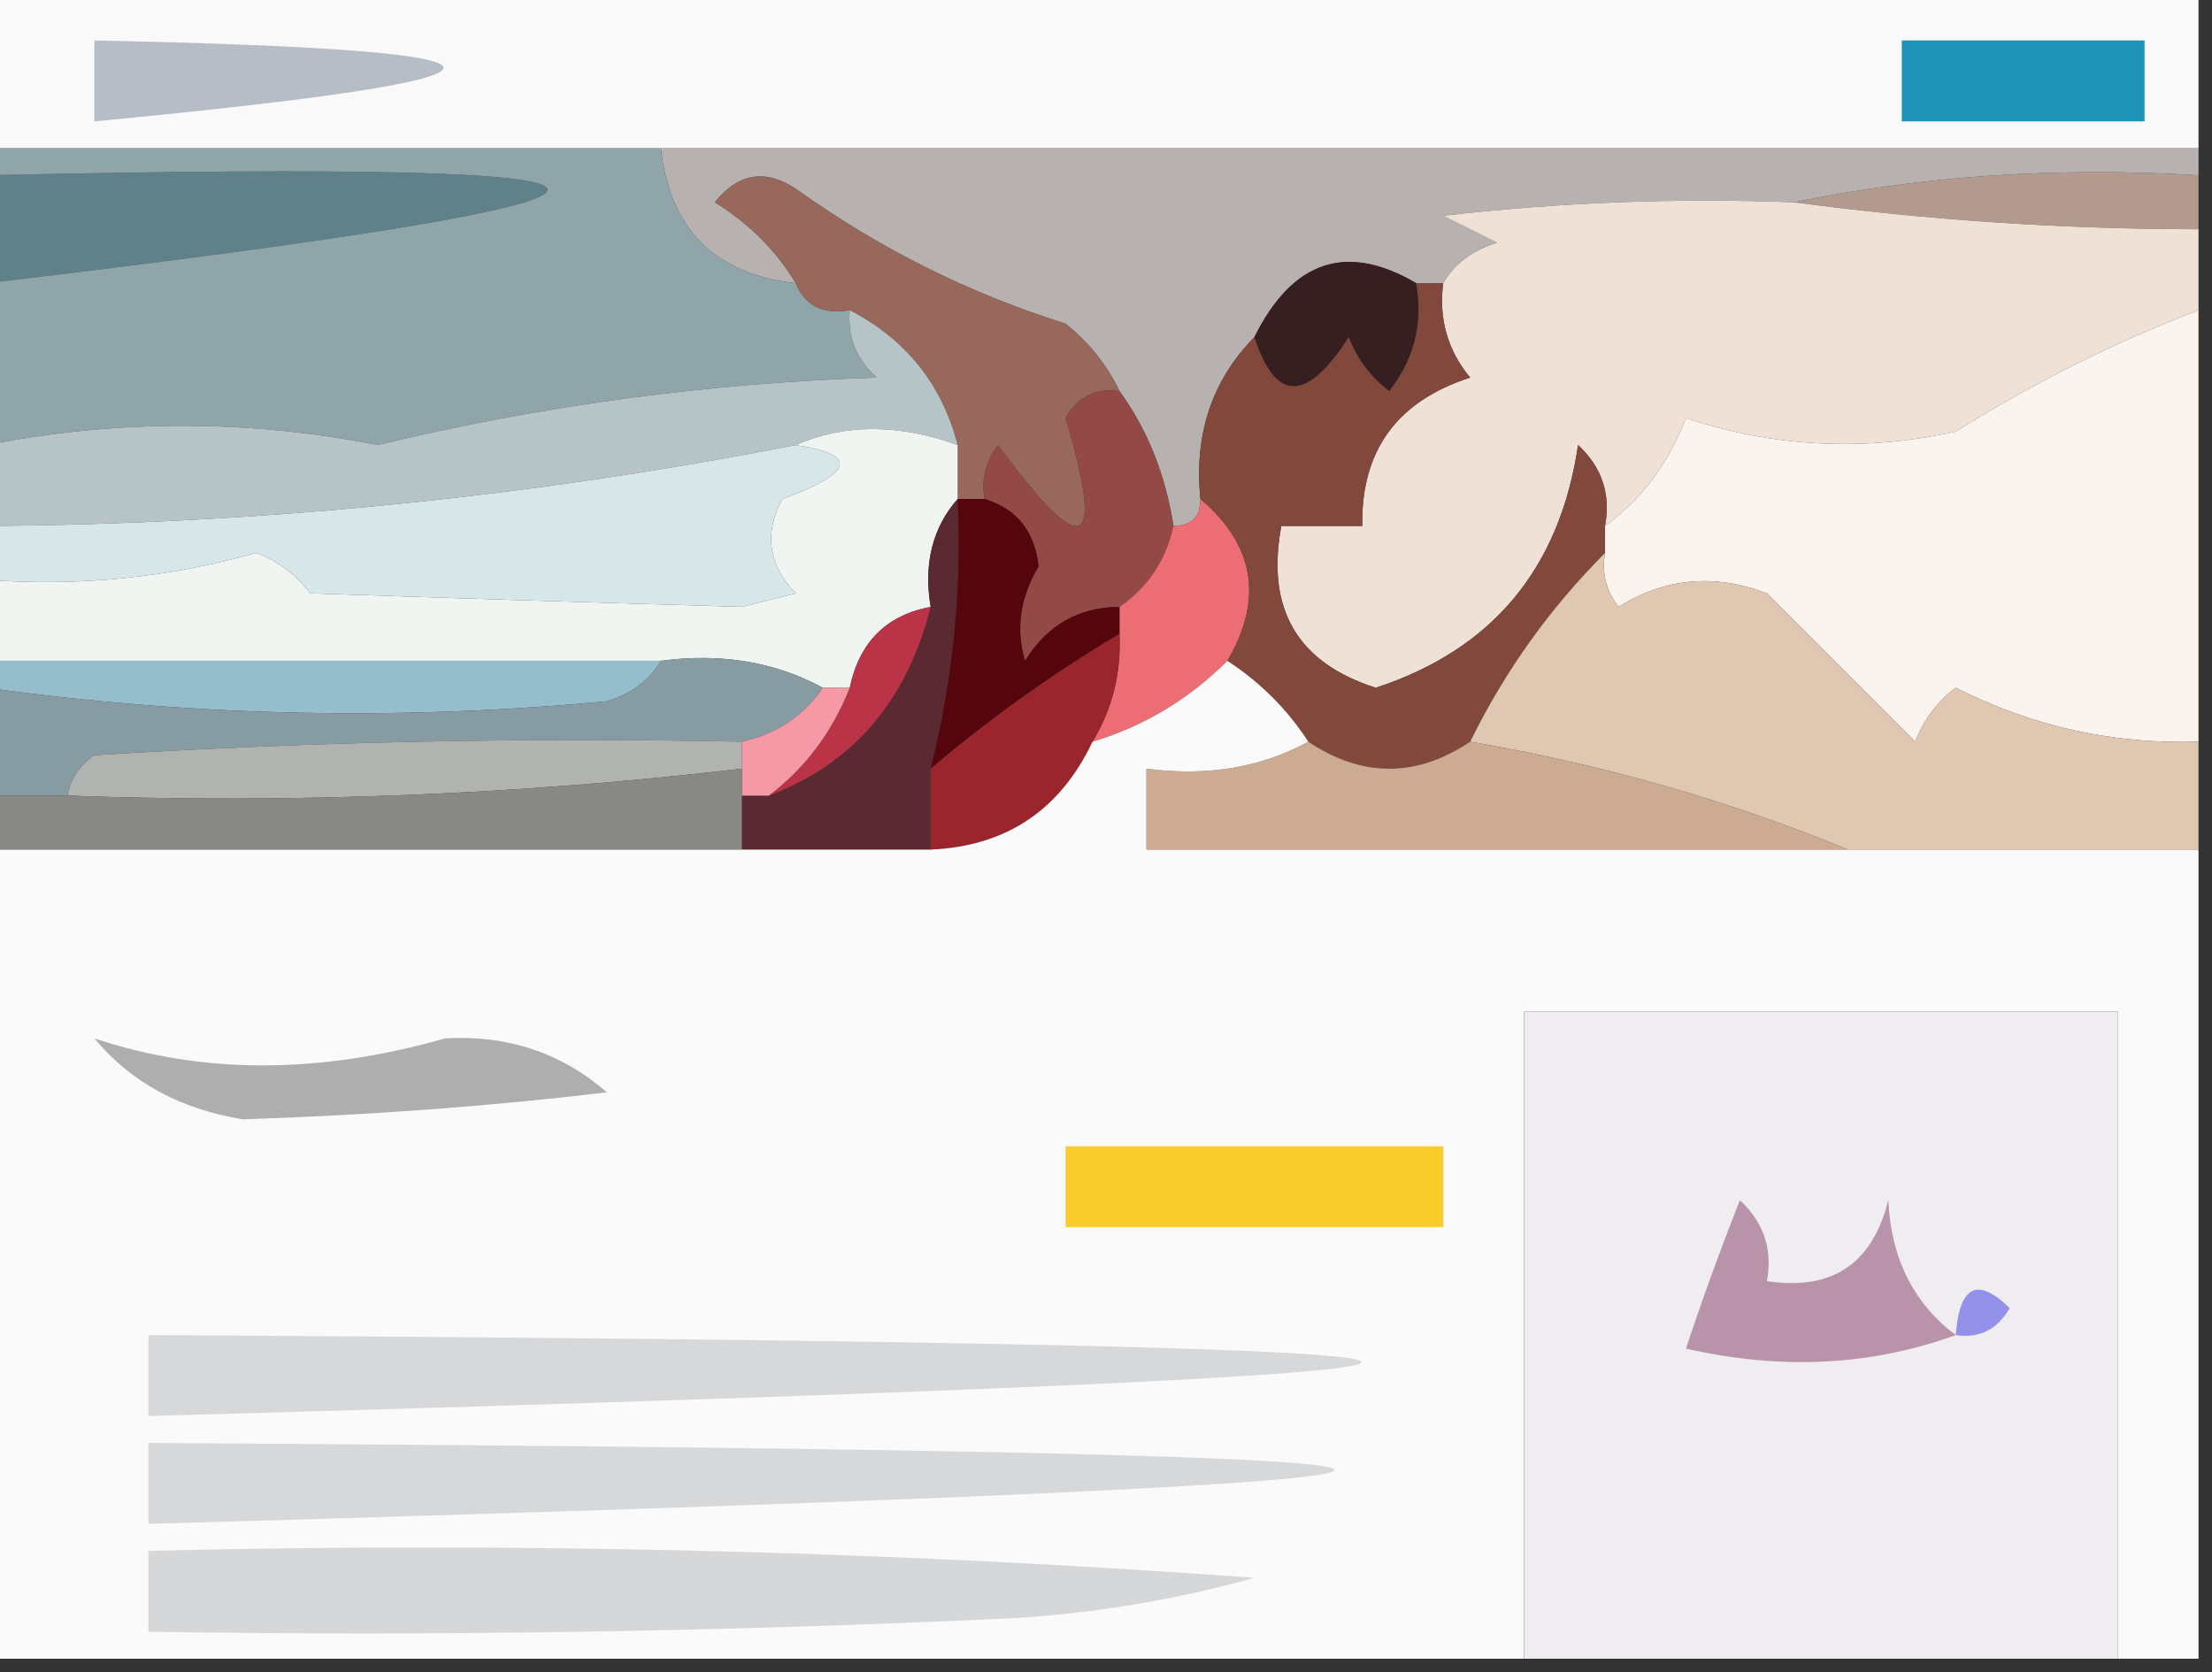 <?xml version="1.0" encoding="UTF-8"?>
<!DOCTYPE svg PUBLIC "-//W3C//DTD SVG 1.1//EN" "http://www.w3.org/Graphics/SVG/1.1/DTD/svg11.dtd">
<svg xmlns="http://www.w3.org/2000/svg" version="1.1" width="82px" height="62px" style="shape-rendering:geometricPrecision; text-rendering:geometricPrecision; image-rendering:optimizeQuality; fill-rule:evenodd; clip-rule:evenodd" xmlns:xlink="http://www.w3.org/1999/xlink">
<rect width="100%" height="100%" fill="#333333" stroke="none"/>
<g><path style="opacity:0.999" fill="#f9f9fa" d="M -0.5,-0.5 C 26.833,-0.5 54.167,-0.5 81.5,-0.5C 81.5,1.5 81.5,3.5 81.5,5.5C 62.5,5.5 43.5,5.5 24.5,5.5C 16.167,5.5 7.833,5.5 -0.5,5.5C -0.5,3.5 -0.5,1.5 -0.5,-0.5 Z"/></g>
<g><path style="opacity:1" fill="#b6bdc6" d="M 3.5,1.5 C 20.749,1.854 20.749,2.854 3.5,4.5C 3.5,3.5 3.5,2.5 3.5,1.5 Z"/></g>
<g><path style="opacity:1" fill="#1f92b7" d="M 70.5,1.5 C 73.5,1.5 76.5,1.5 79.5,1.5C 79.5,2.5 79.5,3.5 79.5,4.5C 76.5,4.5 73.5,4.5 70.5,4.5C 70.5,3.5 70.5,2.5 70.5,1.5 Z"/></g>
<g><path style="opacity:1" fill="#b39a8f" d="M 66.5,7.5 C 71.305,6.513 76.305,6.179 81.5,6.5C 81.5,7.167 81.5,7.833 81.5,8.5C 76.472,8.497 71.472,8.164 66.5,7.5 Z"/></g>
<g><path style="opacity:1" fill="#b7b2b0" d="M 24.5,5.5 C 43.5,5.5 62.5,5.5 81.5,5.5C 81.5,5.833 81.5,6.167 81.5,6.5C 76.305,6.179 71.305,6.513 66.5,7.5C 62.154,7.334 57.821,7.501 53.5,8C 54.167,8.333 54.833,8.667 55.5,9C 54.584,9.278 53.917,9.778 53.5,10.5C 53.167,10.5 52.833,10.5 52.5,10.5C 49.92,8.984 47.92,9.651 46.5,12.5C 44.926,14.102 44.259,16.102 44.5,18.5C 44.5,19.167 44.167,19.5 43.5,19.5C 43.204,17.597 42.538,15.93 41.5,14.5C 41.047,13.542 40.38,12.708 39.5,12C 35.929,10.881 32.596,9.215 29.5,7C 28.365,6.251 27.365,6.417 26.5,7.5C 27.77,8.288 28.77,9.288 29.5,10.5C 26.5,10.167 24.833,8.5 24.5,5.5 Z"/></g>
<g><path style="opacity:1" fill="#5f8189" d="M -0.5,6.5 C 27.226,5.881 27.226,7.215 -0.5,10.5C -0.5,9.167 -0.5,7.833 -0.5,6.5 Z"/></g>
<g><path style="opacity:1" fill="#361e21" d="M 52.5,10.5 C 52.762,11.978 52.429,13.311 51.5,14.5C 50.808,13.975 50.308,13.308 50,12.5C 48.446,14.927 47.279,14.927 46.5,12.5C 47.92,9.651 49.92,8.984 52.5,10.5 Z"/></g>
<g><path style="opacity:1" fill="#90a5aa" d="M -0.5,6.5 C -0.5,6.167 -0.5,5.833 -0.5,5.5C 7.833,5.5 16.167,5.5 24.5,5.5C 24.833,8.5 26.5,10.167 29.5,10.5C 29.842,11.338 30.508,11.672 31.5,11.5C 31.414,12.496 31.748,13.329 32.5,14C 26.241,14.202 20.074,15.035 14,16.5C 9.185,15.549 4.352,15.549 -0.5,16.5C -0.5,14.5 -0.5,12.5 -0.5,10.5C 27.226,7.215 27.226,5.881 -0.5,6.5 Z"/></g>
<g><path style="opacity:1" fill="#99685c" d="M 41.5,14.5 C 40.624,14.369 39.957,14.703 39.5,15.5C 40.986,20.486 40.153,20.819 37,16.5C 36.536,17.094 36.369,17.761 36.5,18.5C 36.167,18.5 35.833,18.5 35.5,18.5C 35.5,17.833 35.5,17.167 35.5,16.5C 34.92,14.251 33.587,12.585 31.5,11.5C 30.508,11.672 29.842,11.338 29.5,10.5C 28.77,9.288 27.77,8.288 26.5,7.5C 27.365,6.417 28.365,6.251 29.5,7C 32.596,9.215 35.929,10.881 39.5,12C 40.38,12.708 41.047,13.542 41.5,14.5 Z"/></g>
<g><path style="opacity:1" fill="#efe1d6" d="M 66.5,7.5 C 71.472,8.164 76.472,8.497 81.5,8.5C 81.5,9.5 81.5,10.5 81.5,11.5C 78.438,12.666 75.438,14.166 72.5,16C 69.106,16.752 65.773,16.585 62.5,15.5C 61.85,17.184 60.85,18.517 59.5,19.5C 59.719,18.325 59.386,17.325 58.5,16.5C 57.822,21.083 55.322,24.083 51,25.5C 48.091,24.572 46.925,22.572 47.5,19.5C 48.5,19.5 49.5,19.5 50.5,19.5C 50.452,16.708 51.785,14.875 54.5,14C 53.663,12.989 53.33,11.822 53.5,10.5C 53.917,9.778 54.584,9.278 55.5,9C 54.833,8.667 54.167,8.333 53.5,8C 57.821,7.501 62.154,7.334 66.5,7.5 Z"/></g>
<g><path style="opacity:1" fill="#b6c4c7" d="M 31.5,11.5 C 33.587,12.585 34.92,14.251 35.5,16.5C 33.309,15.709 31.309,15.709 29.5,16.5C 19.616,18.435 9.616,19.435 -0.5,19.5C -0.5,18.5 -0.5,17.5 -0.5,16.5C 4.352,15.549 9.185,15.549 14,16.5C 20.074,15.035 26.241,14.202 32.5,14C 31.748,13.329 31.414,12.496 31.5,11.5 Z"/></g>
<g><path style="opacity:1" fill="#fbf4ee" d="M 81.5,11.5 C 81.5,16.833 81.5,22.167 81.5,27.5C 78.333,27.6 75.333,26.933 72.5,25.5C 71.808,26.025 71.308,26.692 71,27.5C 69.167,25.667 67.333,23.833 65.5,22C 63.559,21.257 61.726,21.424 60,22.5C 59.536,21.906 59.369,21.239 59.5,20.5C 59.5,20.167 59.5,19.833 59.5,19.5C 60.85,18.517 61.85,17.184 62.5,15.5C 65.773,16.585 69.106,16.752 72.5,16C 75.438,14.166 78.438,12.666 81.5,11.5 Z"/></g>
<g><path style="opacity:1" fill="#934945" d="M 41.5,14.5 C 42.538,15.93 43.204,17.597 43.5,19.5C 43.218,20.778 42.551,21.778 41.5,22.5C 39.983,22.511 38.816,23.177 38,24.5C 37.647,23.328 37.813,22.162 38.5,21C 38.361,19.699 37.695,18.866 36.5,18.5C 36.369,17.761 36.536,17.094 37,16.5C 40.153,20.819 40.986,20.486 39.5,15.5C 39.957,14.703 40.624,14.369 41.5,14.5 Z"/></g>
<g><path style="opacity:1" fill="#d6e6e9" d="M 29.5,16.5 C 31.831,16.859 31.665,17.526 29,18.5C 28.316,19.784 28.483,20.951 29.5,22C 28.833,22.167 28.167,22.333 27.5,22.5C 22.234,22.349 16.901,22.183 11.5,22C 10.975,21.308 10.308,20.808 9.5,20.5C 6.242,21.417 2.909,21.751 -0.5,21.5C -0.5,20.833 -0.5,20.167 -0.5,19.5C 9.616,19.435 19.616,18.435 29.5,16.5 Z"/></g>
<g><path style="opacity:1" fill="#f0f5f2" d="M 29.5,16.5 C 31.309,15.709 33.309,15.709 35.5,16.5C 35.5,17.167 35.5,17.833 35.5,18.5C 34.566,19.568 34.232,20.901 34.5,22.5C 32.856,22.81 31.856,23.81 31.5,25.5C 31.167,25.5 30.833,25.5 30.5,25.5C 28.735,24.539 26.735,24.205 24.5,24.5C 16.167,24.5 7.833,24.5 -0.5,24.5C -0.5,23.5 -0.5,22.5 -0.5,21.5C 2.909,21.751 6.242,21.417 9.5,20.5C 10.308,20.808 10.975,21.308 11.5,22C 16.901,22.183 22.234,22.349 27.5,22.5C 28.167,22.333 28.833,22.167 29.5,22C 28.483,20.951 28.316,19.784 29,18.5C 31.665,17.526 31.831,16.859 29.5,16.5 Z"/></g>
<g><path style="opacity:1" fill="#ed6d74" d="M 44.5,18.5 C 46.512,20.208 46.846,22.208 45.5,24.5C 44.078,25.925 42.411,26.925 40.5,27.5C 41.234,26.292 41.567,24.959 41.5,23.5C 41.5,23.167 41.5,22.833 41.5,22.5C 42.551,21.778 43.218,20.778 43.5,19.5C 44.167,19.5 44.5,19.167 44.5,18.5 Z"/></g>
<g><path style="opacity:1" fill="#5a2931" d="M 35.5,18.5 C 35.658,21.902 35.324,25.236 34.5,28.5C 34.5,29.5 34.5,30.5 34.5,31.5C 32.167,31.5 29.833,31.5 27.5,31.5C 27.5,30.833 27.5,30.167 27.5,29.5C 27.833,29.5 28.167,29.5 28.5,29.5C 31.625,28.32 33.625,25.987 34.5,22.5C 34.232,20.901 34.566,19.568 35.5,18.5 Z"/></g>
<g><path style="opacity:1" fill="#83483c" d="M 52.5,10.5 C 52.833,10.5 53.167,10.5 53.5,10.5C 53.33,11.822 53.663,12.989 54.5,14C 51.785,14.875 50.452,16.708 50.5,19.5C 49.5,19.5 48.5,19.5 47.5,19.5C 46.925,22.572 48.091,24.572 51,25.5C 55.322,24.083 57.822,21.083 58.5,16.5C 59.386,17.325 59.719,18.325 59.5,19.5C 59.5,19.833 59.5,20.167 59.5,20.5C 57.453,22.55 55.786,24.883 54.5,27.5C 52.5,28.833 50.5,28.833 48.5,27.5C 47.728,26.306 46.728,25.306 45.5,24.5C 46.846,22.208 46.512,20.208 44.5,18.5C 44.259,16.102 44.926,14.102 46.5,12.5C 47.279,14.927 48.446,14.927 50,12.5C 50.308,13.308 50.808,13.975 51.5,14.5C 52.429,13.311 52.762,11.978 52.5,10.5 Z"/></g>
<g><path style="opacity:1" fill="#54060c" d="M 35.5,18.5 C 35.833,18.5 36.167,18.5 36.5,18.5C 37.695,18.866 38.361,19.699 38.5,21C 37.813,22.162 37.647,23.328 38,24.5C 38.816,23.177 39.983,22.511 41.5,22.5C 41.5,22.833 41.5,23.167 41.5,23.5C 39.005,24.989 36.672,26.656 34.5,28.5C 35.324,25.236 35.658,21.902 35.5,18.5 Z"/></g>
<g><path style="opacity:1" fill="#96bdcc" d="M -0.5,25.5 C -0.5,25.167 -0.5,24.833 -0.5,24.5C 7.833,24.5 16.167,24.5 24.5,24.5C 24.082,25.222 23.416,25.722 22.5,26C 14.798,26.731 7.131,26.564 -0.5,25.5 Z"/></g>
<g><path style="opacity:1" fill="#879ba3" d="M 24.5,24.5 C 26.735,24.205 28.735,24.539 30.5,25.5C 29.778,26.551 28.778,27.218 27.5,27.5C 19.493,27.334 11.493,27.5 3.5,28C 2.944,28.383 2.611,28.883 2.5,29.5C 1.5,29.5 0.5,29.5 -0.5,29.5C -0.5,28.167 -0.5,26.833 -0.5,25.5C 7.131,26.564 14.798,26.731 22.5,26C 23.416,25.722 24.082,25.222 24.5,24.5 Z"/></g>
<g><path style="opacity:1" fill="#bb3346" d="M 34.5,22.5 C 33.625,25.987 31.625,28.32 28.5,29.5C 29.853,28.474 30.853,27.14 31.5,25.5C 31.856,23.81 32.856,22.81 34.5,22.5 Z"/></g>
<g><path style="opacity:1" fill="#f499a5" d="M 30.5,25.5 C 30.833,25.5 31.167,25.5 31.5,25.5C 30.853,27.14 29.853,28.474 28.5,29.5C 28.167,29.5 27.833,29.5 27.5,29.5C 27.5,29.167 27.5,28.833 27.5,28.5C 27.5,28.167 27.5,27.833 27.5,27.5C 28.778,27.218 29.778,26.551 30.5,25.5 Z"/></g>
<g><path style="opacity:1" fill="#e0c7b1" d="M 59.5,20.5 C 59.369,21.239 59.536,21.906 60,22.5C 61.726,21.424 63.559,21.257 65.5,22C 67.333,23.833 69.167,25.667 71,27.5C 71.308,26.692 71.808,26.025 72.5,25.5C 75.333,26.933 78.333,27.6 81.5,27.5C 81.5,28.833 81.5,30.167 81.5,31.5C 77.167,31.5 72.833,31.5 68.5,31.5C 64.091,29.681 59.425,28.348 54.5,27.5C 55.786,24.883 57.453,22.55 59.5,20.5 Z"/></g>
<g><path style="opacity:1" fill="#b0b3af" d="M 27.5,27.5 C 27.5,27.833 27.5,28.167 27.5,28.5C 19.252,29.469 10.918,29.802 2.5,29.5C 2.611,28.883 2.944,28.383 3.5,28C 11.493,27.5 19.493,27.334 27.5,27.5 Z"/></g>
<g><path style="opacity:1" fill="#9a252d" d="M 41.5,23.5 C 41.567,24.959 41.234,26.292 40.5,27.5C 39.292,30.044 37.292,31.378 34.5,31.5C 34.5,30.5 34.5,29.5 34.5,28.5C 36.672,26.656 39.005,24.989 41.5,23.5 Z"/></g>
<g><path style="opacity:1" fill="#888884" d="M 27.5,28.5 C 27.5,28.833 27.5,29.167 27.5,29.5C 27.5,30.167 27.5,30.833 27.5,31.5C 18.167,31.5 8.833,31.5 -0.5,31.5C -0.5,30.833 -0.5,30.167 -0.5,29.5C 0.5,29.5 1.5,29.5 2.5,29.5C 10.918,29.802 19.252,29.469 27.5,28.5 Z"/></g>
<g><path style="opacity:1" fill="#cdaa92" d="M 48.5,27.5 C 50.5,28.833 52.5,28.833 54.5,27.5C 59.425,28.348 64.091,29.681 68.5,31.5C 59.833,31.5 51.167,31.5 42.5,31.5C 42.5,30.5 42.5,29.5 42.5,28.5C 44.735,28.795 46.735,28.461 48.5,27.5 Z"/></g>
<g><path style="opacity:0.995" fill="#fbfbfb" d="M 45.5,24.5 C 46.728,25.306 47.728,26.306 48.5,27.5C 46.735,28.461 44.735,28.795 42.5,28.5C 42.5,29.5 42.5,30.5 42.5,31.5C 51.167,31.5 59.833,31.5 68.5,31.5C 72.833,31.5 77.167,31.5 81.5,31.5C 81.5,41.5 81.5,51.5 81.5,61.5C 80.5,61.5 79.5,61.5 78.5,61.5C 78.5,53.5 78.5,45.5 78.5,37.5C 71.167,37.5 63.833,37.5 56.5,37.5C 56.5,45.5 56.5,53.5 56.5,61.5C 37.5,61.5 18.5,61.5 -0.5,61.5C -0.5,51.5 -0.5,41.5 -0.5,31.5C 8.833,31.5 18.167,31.5 27.5,31.5C 29.833,31.5 32.167,31.5 34.5,31.5C 37.292,31.378 39.292,30.044 40.5,27.5C 42.411,26.925 44.078,25.925 45.5,24.5 Z"/></g>
<g><path style="opacity:0.997" fill="#efedef" d="M 78.5,61.5 C 71.167,61.5 63.833,61.5 56.5,61.5C 56.5,53.5 56.5,45.5 56.5,37.5C 63.833,37.5 71.167,37.5 78.5,37.5C 78.5,45.5 78.5,53.5 78.5,61.5 Z"/></g>
<g><path style="opacity:1" fill="#aeaeae" d="M 3.5,38.5 C 7.491,39.835 11.824,39.835 16.5,38.5C 18.808,38.365 20.808,39.031 22.5,40.5C 18.162,41.017 13.662,41.35 9,41.5C 6.674,41.12 4.841,40.12 3.5,38.5 Z"/></g>
<g><path style="opacity:1" fill="#fbcd2c" d="M 39.5,42.5 C 44.167,42.5 48.833,42.5 53.5,42.5C 53.5,43.5 53.5,44.5 53.5,45.5C 48.833,45.5 44.167,45.5 39.5,45.5C 39.5,44.5 39.5,43.5 39.5,42.5 Z"/></g>
<g><path style="opacity:1" fill="#9491ea" d="M 72.5,49.5 C 72.639,47.663 73.306,47.33 74.5,48.5C 74.043,49.297 73.376,49.631 72.5,49.5 Z"/></g>
<g><path style="opacity:1" fill="#b993aa" d="M 72.5,49.5 C 69.36,50.641 66.027,50.807 62.5,50C 63.103,48.175 63.77,46.341 64.5,44.5C 65.386,45.325 65.719,46.325 65.5,47.5C 67.912,47.863 69.412,46.863 70,44.5C 70.1,46.653 70.933,48.319 72.5,49.5 Z"/></g>
<g><path style="opacity:1" fill="#d7d8da" d="M 5.5,49.5 C 65.467,49.837 65.467,50.837 5.5,52.5C 5.5,51.5 5.5,50.5 5.5,49.5 Z"/></g>
<g><path style="opacity:1" fill="#d7d8da" d="M 5.5,53.5 C 64.132,53.837 64.132,54.837 5.5,56.5C 5.5,55.5 5.5,54.5 5.5,53.5 Z"/></g>
<g><path style="opacity:1" fill="#d6d7d9" d="M 5.5,57.5 C 19.183,57.167 32.85,57.501 46.5,58.5C 43.553,59.321 40.553,59.821 37.5,60C 26.838,60.5 16.172,60.666 5.5,60.5C 5.5,59.5 5.5,58.5 5.5,57.5 Z"/></g>
</svg>
